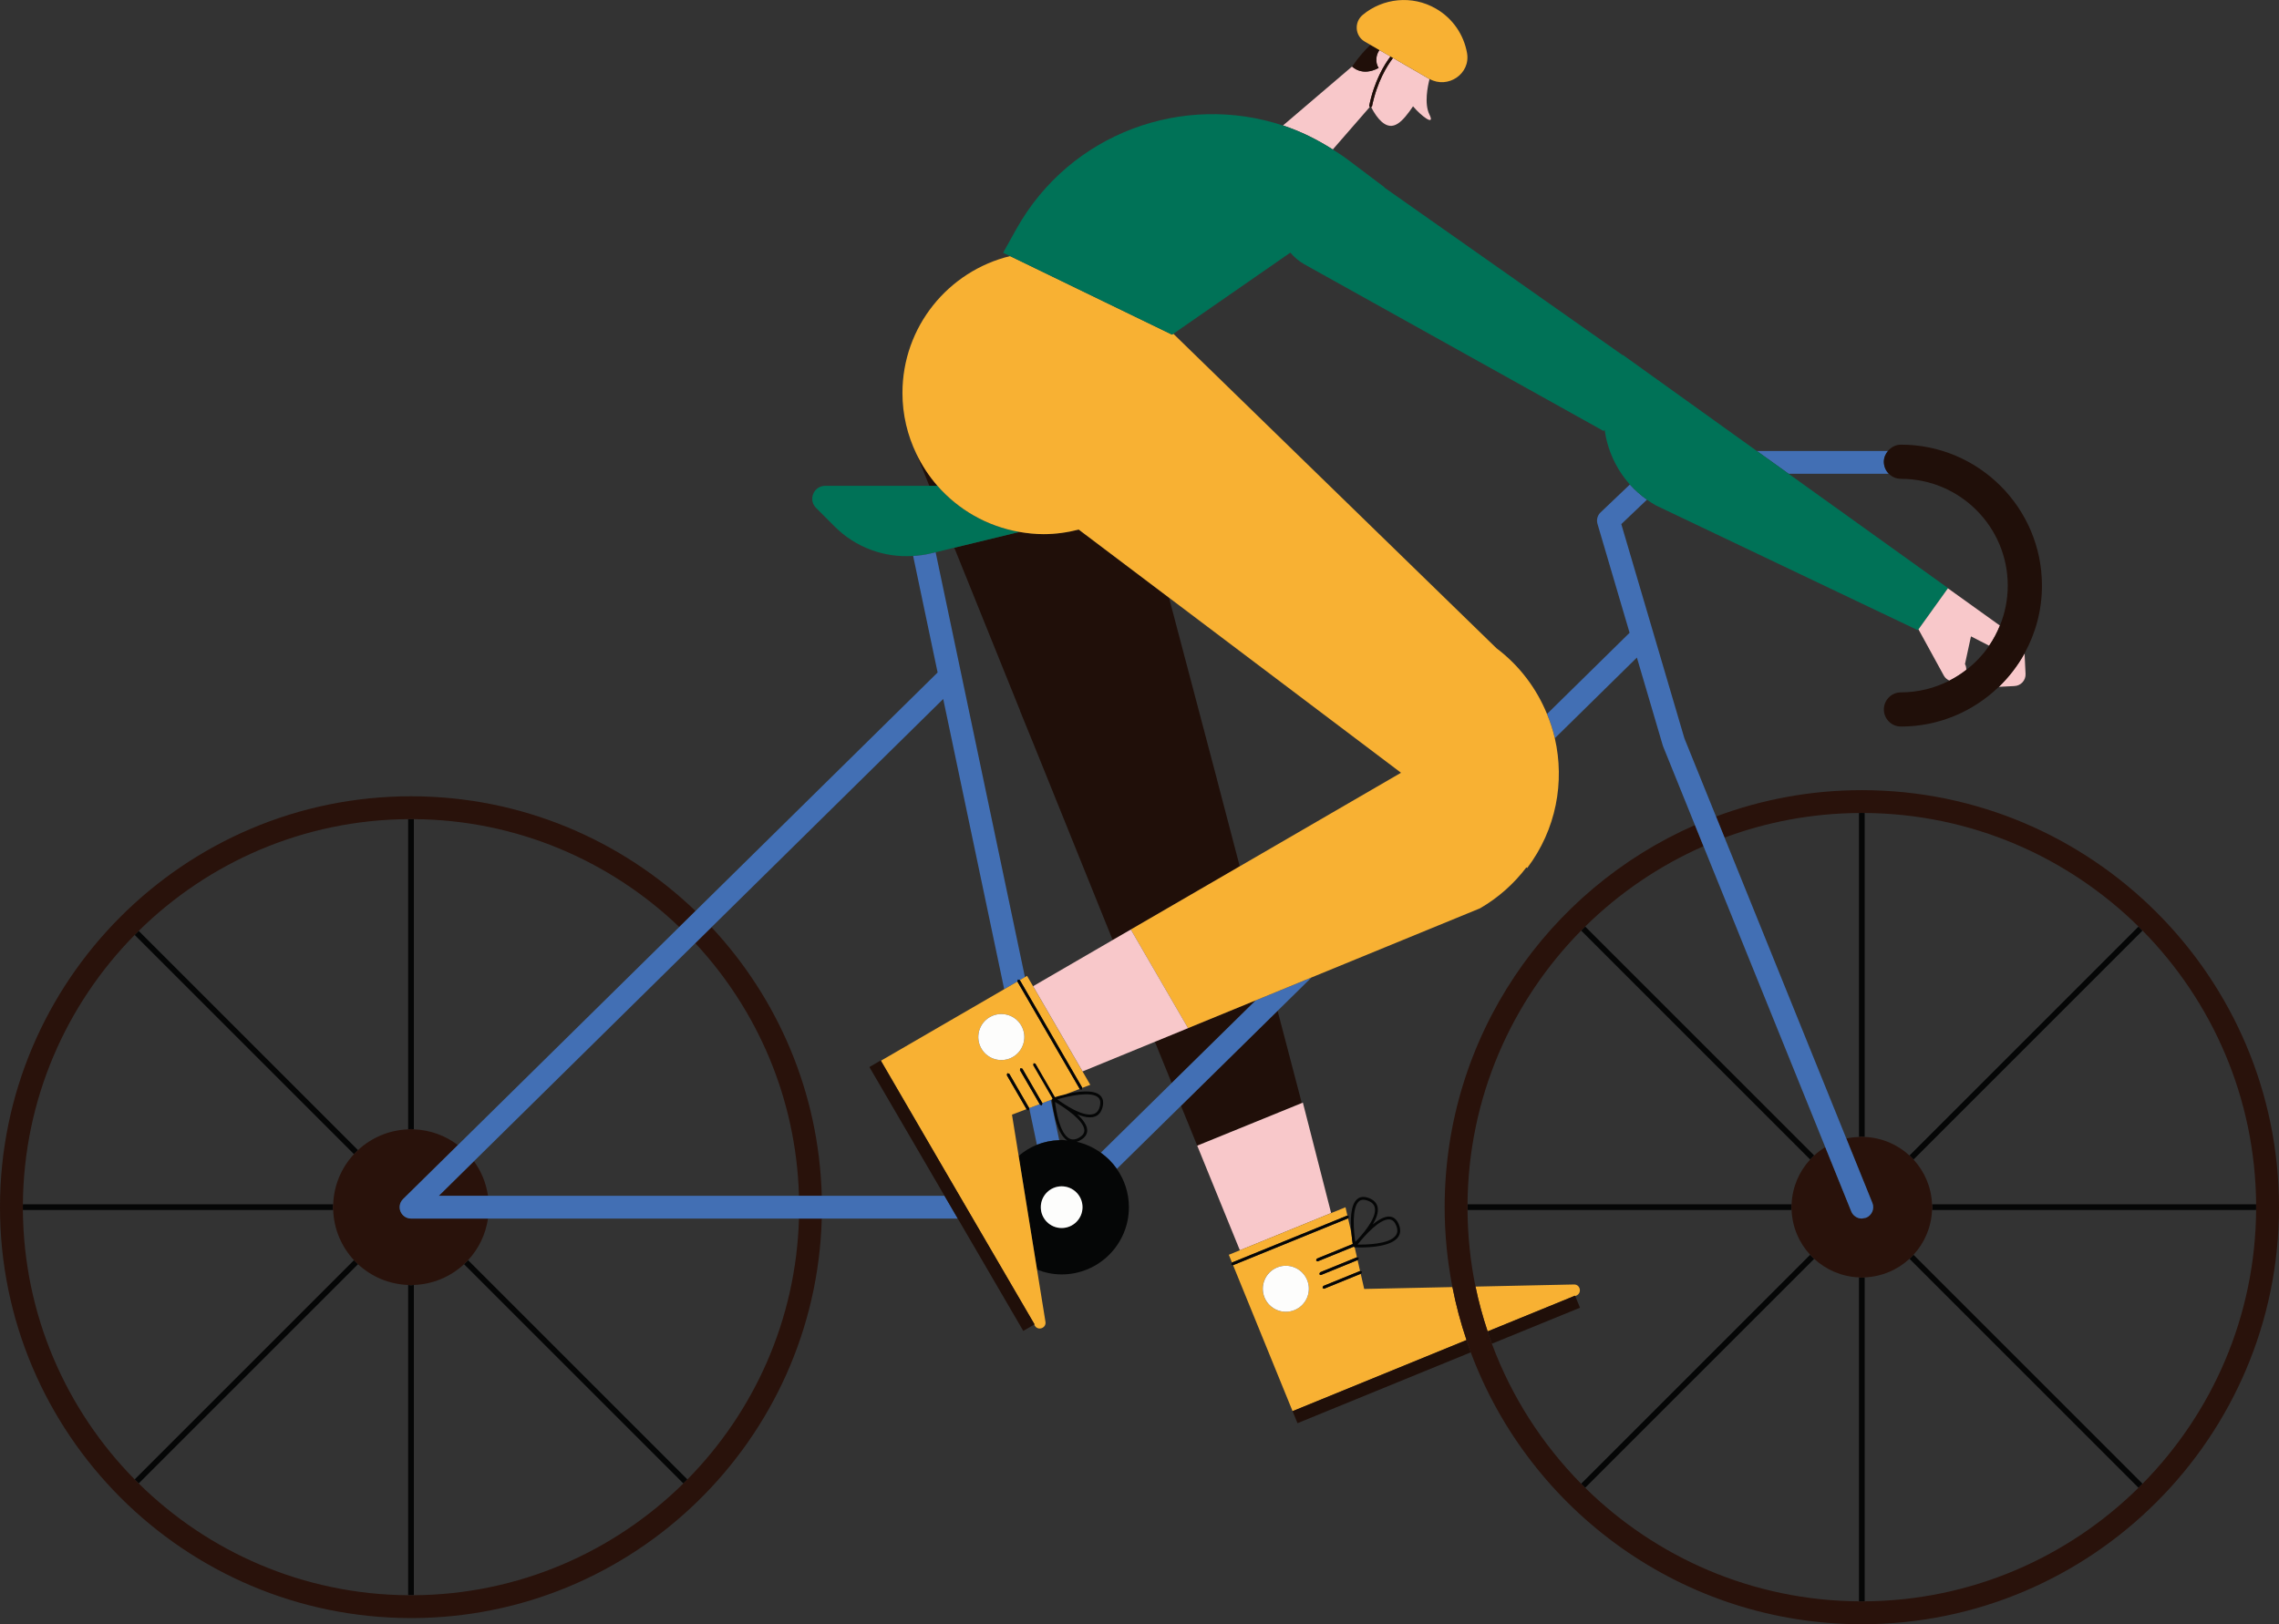 <svg id="_Слой_2" xmlns="http://www.w3.org/2000/svg" width="1080" height="769.92" viewBox="0 0 1080 769.92"><rect x="0" y="0" width="1080" height="769.92" fill="#333333" stroke="none"/><g id="Sports03_497952642"><g id="Sports03_497952642-2"><path d="M434.31 215.2l6.09 15.09h3.85c-3.97-4.53-7.31-9.6-9.94-15.09z" fill="#200f09"/><path d="M483.37 336.94l7.39 18.13 36.53 90.53 8.59-4.98h0s51.63-29.95 51.63-29.95l-10.73-40.94c-.05-.18-.07-.35-.12-.53l-22.67-85.86-42.8-32.3c-5.33 1.36-10.88 2.17-16.63 2.17-3.92.0-7.73-.41-11.46-1.05l-30.86 7.48 31.19 77.29s-.04.01-.06.02z" fill="#200f09"/><path d="M605.45 479.15 559.66 524.19 567.36 543.08 616.91 522.89 605.45 479.15z" fill="#200f09"/><path d="M595.07 474.21 547.29 493.83 555.25 513.37 595.07 474.21z" fill="#200f09"/><path d="M630.82 575.04 617.42 522.68 616.91 522.89 567.36 543.08v0L587.56 592.67 630.82 575.04z" fill="#f8c8ca"/><path d="M638.41 576.24 638.54 576.29 637.62 572.27 630.82 575.04 587.56 592.67 582.32 594.8 583.82 598.48 638.41 576.24z" fill="#f8b133"/><path d="M688.3 610.11l-41.82.89-1.64-7.18-17.24 7.02-.25.05-.63-.42.37-.88 17.44-7.1-1.18-5.17-17.27 7.04-.25.05-.63-.42.37-.88 17.48-7.13-1.08-4.71-.46-.31-16.96 6.91-.26.05-.62-.42.37-.88 17.02-6.93c-.14-.84-.44-2.76-.67-5.32l-1.56-6.84-54.49 22.2h0s11.87 29.13 11.87 29.13h0l16.33 40.07 82.44-33.71c-2.75-8.15-5-16.53-6.67-25.12zm-83.08-9.3c5.58-2.28 11.95.41 14.22 5.99 2.27 5.58-.41 11.95-5.99 14.22-5.58 2.27-11.95-.41-14.22-5.99-2.27-5.58.41-11.95 5.99-14.22z" fill="#f8b133"/><path d="M746.48 614.36l.5-.21c2.81-1.15 1.95-5.34-1.09-5.27l-46.66 1c1.49 7.25 3.45 14.33 5.75 21.25l41.43-16.94.07.17z" fill="#f8b133"/><path d="M613.46 621.02c5.58-2.28 8.26-8.64 5.99-14.22-2.28-5.58-8.64-8.26-14.22-5.99-5.58 2.28-8.26 8.64-5.99 14.22 2.28 5.58 8.64 8.26 14.22 5.99z" fill="#fdfdfc"/><path d="M638.82 577.53 638.92 577.49 639.29 576.61 638.54 576.29 638.41 576.24 583.82 598.48v0L583.45 599.36 584.07 599.78 584.33 599.73v0L638.82 577.53z" fill="#050606"/><path d="M643.96 596.33 643.08 595.96 643.04 595.98 625.56 603.1 625.19 603.99 625.82 604.4 626.07 604.36 643.35 597.31 643.59 597.21 643.96 596.33z" fill="#050606"/><path d="M645.49 602.83 644.61 602.46 644.53 602.49 627.09 609.59 626.72 610.47 627.34 610.89 627.6 610.84 644.83 603.82 645.12 603.7 645.49 602.83z" fill="#050606"/><path d="M644.77 591.33c4.88.0 14.66-.56 17.77-4.9 1.19-1.65 1.31-3.67.37-5.99-.91-2.24-2.31-3.5-4.16-3.73-2.47-.29-5.44 1.43-8.21 3.73 1.65-2.79 2.79-5.71 2.31-8.14-.4-2.01-1.78-3.48-4.12-4.37-2.26-.87-4.13-.71-5.56.48-3.29 2.73-3.27 10.47-2.78 15.96.23 2.56.53 4.49.67 5.32l-17.02 6.93-.37.88.62.42.26-.05 16.96-6.91.46.31h0c.16.01 1.23.07 2.8.07zm16.89-10.38c.77 1.88.7 3.41-.21 4.69-3.05 4.27-14.3 4.39-18.11 4.32 3.34-4.28 10.68-12.46 15.24-11.91 1.35.17 2.35 1.11 3.08 2.9zm-17.63-11.52c.58-.48 1.26-.72 2.06-.72.64.0 1.36.15 2.16.46 1.9.73 2.97 1.84 3.28 3.38 1.01 5.14-6.57 13.42-9.26 16.15-.83-5.37-1.72-16.37 1.77-19.27z" fill="#050606"/><path d="M746.48 614.36l-.07-.17-41.43 16.94c.65 1.95 1.3 3.91 2.01 5.83l41.76-17.07-2.27-5.53z" fill="#200f09"/><path d="M694.97 635.22l-82.44 33.71 2.34 5.7 82.13-33.59c-.72-1.92-1.37-3.87-2.03-5.83z" fill="#200f09"/><path d="M621.51 463.36l-26.44 10.85-39.82 39.16-33.59 33.04c2.94 2.12 5.53 4.69 7.6 7.67l30.4-29.89 45.79-45.04 16.06-15.79z" fill="#426fb4"/><path d="M493.97 522.9l.02.04-.24.92-.34.09-.58-.34-.13-.23-4.96 1.89.04.07-.02.08 3.62 17.23c3.29-1.31 6.85-2.04 10.58-2.18l-4.01-19.09-3.98 1.51z" fill="#426fb4"/><path d="M443.4 261.78l8.85-2.15 30.86-7.48c-15.4-2.67-28.98-10.58-38.85-21.86h-53.19c-5.47.0-8.21 6.61-4.34 10.48l8.9 8.9c9.87 9.87 23.43 14.77 37.1 13.87 2.73-.18 5.46-.51 8.16-1.16l2.5-.61z" fill="#007257"/><path d="M194.78 535.21c.46.0.89.12 1.35.14v-147.07c-.45.0-.9-.03-1.35-.03s-.9.03-1.35.03v147.07c.46-.02.89-.14 1.35-.14z" fill="#050606"/><path d="M169.66 545.19l-103.93-103.92c-.64.63-1.27 1.27-1.91 1.91l103.93 103.93c.62-.66 1.25-1.3 1.91-1.91z" fill="#050606"/><path d="M157.77 572.23c0-.46.12-.89.14-1.35H10.84c0 .45-.03.9-.03 1.35s.03.9.03 1.35H157.9c-.02-.46-.14-.88-.14-1.35z" fill="#050606"/><path d="M167.75 597.36l-103.93 103.93c.63.64 1.27 1.28 1.91 1.91l103.93-103.93c-.66-.62-1.3-1.25-1.91-1.91z" fill="#050606"/><path d="M194.78 609.25c-.46.0-.89-.12-1.35-.14v147.07c.45.0.9.03 1.35.03s.9-.03 1.35-.03v-147.07c-.46.02-.89.14-1.35.14z" fill="#050606"/><path d="M219.91 599.27l103.93 103.93c.64-.63 1.28-1.27 1.91-1.91l-103.93-103.93c-.62.66-1.25 1.29-1.91 1.91z" fill="#050606"/><path d="M329.49 447.09c29.4 31.63 47.8 73.57 49.14 119.74h10.8c-1.35-49.11-20.94-93.73-52.26-127.31l-7.69 7.58z" fill="#29120b"/><path d="M194.78 767.02c105.59.0 191.77-84.47 194.65-189.38h-10.8c-1.4 48.1-21.3 91.62-52.88 123.66-.63.64-1.27 1.28-1.91 1.91-32.94 32.46-78 52.62-127.7 52.98-.45.0-.9.03-1.35.03s-.9-.03-1.35-.03c-49.7-.36-94.77-20.52-127.7-52.98-.64-.63-1.28-1.27-1.91-1.91-32.46-32.94-52.62-78.01-52.98-127.71.0-.45-.03-.89-.03-1.35s.03-.9.03-1.35c.36-49.7 20.52-94.77 52.98-127.71.63-.64 1.27-1.28 1.91-1.91 32.94-32.46 78-52.62 127.71-52.98.45.0.9-.03 1.35-.03s.9.03 1.35.03c48.74.35 93 19.77 125.76 51.13l7.69-7.58c-35.02-33.64-82.52-54.38-134.81-54.38C87.38 377.45.0 464.83.0 572.23s87.38 194.78 194.78 194.78z" fill="#29120b"/><path d="M207.97 566.83h23.29c-.9-6.07-3.2-11.64-6.67-16.38l-16.62 16.38z" fill="#29120b"/><path d="M194.78 535.21c-.46.0-.89.12-1.35.14-9.19.34-17.48 3.99-23.78 9.84-.66.62-1.29 1.25-1.91 1.91-5.85 6.29-9.5 14.59-9.84 23.78-.02.46-.14.89-.14 1.35s.12.89.14 1.35c.34 9.19 3.99 17.49 9.84 23.78.62.66 1.25 1.29 1.91 1.91 6.29 5.85 14.59 9.5 23.78 9.84.46.02.89.14 1.35.14s.89-.12 1.35-.14c9.19-.34 17.48-3.99 23.78-9.84.66-.62 1.3-1.25 1.91-1.91 4.98-5.35 8.32-12.15 9.43-19.73h-36.48c-2.19.0-4.16-1.32-5-3.35-.83-2.03-.35-4.36 1.21-5.9l25.99-25.61c-5.86-4.42-13.01-7.14-20.85-7.43-.46-.02-.89-.14-1.35-.14z" fill="#29120b"/><path d="M216.99 542.78 191 568.39c-1.57 1.54-2.04 3.87-1.21 5.9.83 2.03 2.81 3.35 5 3.35H453.88l-6.3-10.8H207.97l16.62-16.38 104.9-103.36 7.69-7.58 109.8-108.18 28.9 137.56 6.25-3.63h0s.24-.93.24-.93l.92.25h0s2.42-1.4 2.42-1.4l-42.32-201.41-2.5.61c-2.71.66-5.44.98-8.16 1.16l11.6 55.23-114.75 113.06-7.69 7.58-104.91 103.37z" fill="#426fb4"/><path d="M882.31 538.81c.46.0.89.12 1.35.14v-153.57c-.45.0-.9-.03-1.35-.03s-.9.03-1.35.03v153.57c.46-.02.89-.14 1.35-.14z" fill="#050606"/><path d="M859.73 547.74l-108.53-108.53c-.64.63-1.28 1.27-1.91 1.91l108.53 108.53c.61-.67 1.25-1.3 1.91-1.91z" fill="#050606"/><path d="M848.89 572.23c0-.46.12-.89.14-1.35h-153.58c0 .45-.03.9-.03 1.35s.03.9.03 1.35h153.57c-.02-.46-.14-.88-.14-1.35z" fill="#050606"/><path d="M857.81 594.81l-108.53 108.53c.63.64 1.27 1.28 1.91 1.91l108.53-108.52c-.67-.61-1.3-1.25-1.91-1.91z" fill="#050606"/><path d="M882.31 605.65c-.46.0-.89-.12-1.35-.14v153.57c.45.0.9.03 1.35.03s.9-.03 1.35-.03V605.51c-.46.02-.89.14-1.35.14z" fill="#050606"/><path d="M904.89 596.72l108.53 108.53c.64-.63 1.28-1.27 1.91-1.91l-108.53-108.53c-.61.67-1.25 1.3-1.91 1.91z" fill="#050606"/><path d="M915.72 572.23c0 .46-.12.89-.14 1.35h153.57c0-.45.03-.89.03-1.35s-.03-.9-.03-1.35H915.57c.02.46.14.89.14 1.35z" fill="#050606"/><path d="M906.8 549.65l108.53-108.53c-.63-.64-1.27-1.28-1.91-1.91L904.89 547.74c.67.61 1.3 1.25 1.91 1.91z" fill="#050606"/><path d="M880.96 385.38c.45.0.9-.03 1.35-.03s.9.03 1.35.03c50.5.36 96.29 20.85 129.76 53.83.64.63 1.28 1.27 1.91 1.91 32.99 33.46 53.47 79.26 53.83 129.76.0.45.03.9.03 1.35s-.03.9-.03 1.35c-.36 50.51-20.85 96.3-53.83 129.76-.63.64-1.27 1.28-1.91 1.91-33.46 32.99-79.26 53.47-129.76 53.83-.45.0-.9.03-1.35.03s-.9-.03-1.35-.03c-50.51-.36-96.3-20.85-129.76-53.83-.64-.63-1.28-1.27-1.91-1.91-18.45-18.72-33-41.28-42.3-66.38-.71-1.92-1.36-3.88-2.01-5.83-2.3-6.92-4.26-14-5.75-21.25-2.41-11.74-3.69-23.88-3.78-36.29.0-.45-.03-.89-.03-1.35s.03-.9.03-1.35c.36-50.51 20.85-96.3 53.83-129.76.63-.64 1.27-1.28 1.91-1.91 16.11-15.88 35.09-28.85 56.07-38.08l-4.05-10.02c-69.74 30.57-118.6 100.24-118.6 181.13.0 12.95 1.29 25.61 3.68 37.87 1.67 8.59 3.92 16.96 6.67 25.12.66 1.95 1.31 3.9 2.03 5.83 28.01 75.18 100.5 128.87 185.32 128.87 109 0 197.69-88.68 197.69-197.69s-88.69-197.69-197.69-197.69c-24.3.0-47.57 4.43-69.09 12.48l4.05 10.01c19.87-7.4 41.32-11.5 63.69-11.66z" fill="#29120b"/><path d="M857.81 549.65c-5.2 5.64-8.45 13.04-8.79 21.23-.02.46-.14.89-.14 1.35s.12.89.14 1.35c.33 8.19 3.59 15.59 8.79 21.23.61.67 1.25 1.3 1.91 1.91 5.64 5.2 13.04 8.46 21.23 8.79.46.02.89.14 1.35.14s.89-.12 1.35-.14c8.19-.33 15.59-3.59 21.23-8.79.67-.61 1.3-1.25 1.91-1.91 5.2-5.64 8.45-13.04 8.79-21.23.02-.46.14-.88.14-1.35s-.12-.89-.14-1.35c-.33-8.2-3.59-15.59-8.79-21.23-.61-.67-1.25-1.3-1.91-1.91-5.64-5.2-13.04-8.45-21.23-8.79-.46-.02-.89-.14-1.35-.14s-.89.12-1.35.14c-2.05.08-4.05.3-5.99.73l12.35 30.53c1.12 2.77-.22 5.91-2.98 7.04l-2.02.39c-2.13.0-4.16-1.28-5.01-3.38l-12.32-30.47c-1.88 1.15-3.64 2.46-5.25 3.95-.67.61-1.3 1.25-1.91 1.91z" fill="#29120b"/><path d="M772.39 229.66l-13.9 13.24c-1.46 1.39-2.03 3.49-1.45 5.44l15.21 51.62-39.12 38.47c1.53 3.75 2.81 7.58 3.71 11.5l38.87-38.23 12.25 41.61.17.5 15.08 37.29 4.05 10.02 57.71 142.66 12.32 30.47c.85 2.1 2.88 3.38 5.01 3.38l2.02-.39c2.77-1.12 4.1-4.27 2.98-7.04l-12.35-30.53-57.7-142.64-4.05-10.01-14.97-37.01-29.91-101.56 12.16-11.59c-3.01-2.14-5.73-4.55-8.1-7.2z" fill="#426fb4"/><path d="M895.1 224.59c-1.45-1.47-2.36-3.48-2.36-5.71.0-1.96.78-3.69 1.94-5.09h-62.1l15.06 10.8h47.45z" fill="#426fb4"/><path d="M483.1 252.15c3.73.65 7.55 1.05 11.46 1.05 5.75.0 11.3-.8 16.63-2.17l42.8 32.3 109.94 82.98-76.43 44.35-51.63 29.96 27.13 46.75-50 20.52-23.45-40.4-2.84-4.89-1.02.59-2.42 1.4 29.58 50.99-.03.13 3.86-1.47-3.68-6.35 34.27-14.07 47.78-19.61 26.44-10.85 79.89-32.79c8.81-5.11 16.17-11.77 21.96-19.41l.4.3c13.79-18.27 17.84-40.83 13.08-61.52-.9-3.92-2.18-7.76-3.71-11.5-4.89-11.95-12.88-22.81-23.93-31.15l-153.15-149.09-.6.41-76.74-37.22c-29.27 7.13-51.02 33.45-51.02 64.92.0 10.36 2.42 20.13 6.63 28.88 2.64 5.49 5.98 10.55 9.94 15.09 9.87 11.28 23.44 19.19 38.85 21.86z" fill="#f8b133"/><path d="M677.2 37.35l-17.07-9.88c-2.8 3.7-7.59 11.33-9.96 22.98l-.4.32c1.51 2.96 3.27 5.45 5.04 6.99 5.4 4.7 9.73.11 14.82-7.36 3.84 4.59 10.66 9.72 7.77 3.89-2.55-5.16-.82-13.47.05-16.84-.08-.05-.17-.05-.26-.1z" fill="#f8c8ca"/><path d="M649.18 50.69l-.33-.51c2.42-11.87 7.18-19.56 10.09-23.41l-5.23-3.03c-.73.94-1.27 2.25-1.44 3.75-.21 1.9.25 3.57 1.06 4.69-7.95 4.32-12.58-.65-12.58-.66l-32.73 27.94c8.15 2.71 16.04 6.57 23.59 11.39l17.56-20.18z" fill="#f8c8ca"/><path d="M653.34 32.19c-.81-1.13-1.27-2.79-1.06-4.69.17-1.5.71-2.81 1.44-3.75l-4.29-2.48c-2.72 2.54-5.63 5.84-8.67 10.27h0s4.63 4.98 12.58.66z" fill="#200f09"/><path d="M555.45 158.62l.6-.41 55.42-38.45c1.87 2.12 4.01 4.05 6.64 5.52l141.84 79.04.45-.64c1.34 9.53 5.4 18.64 12 26 2.38 2.65 5.09 5.06 8.1 7.2 1.34.95 2.73 1.86 4.2 2.7l124.17 59.17.29-.4 13.95-19.46.07-.1-75.53-54.18-15.06-10.8-63.51-45.55s-.05.08-.08.12l-113-79.51.12-.08-17.58-13.25c-2.25-1.69-4.59-3.15-6.92-4.64-7.55-4.83-15.44-8.68-23.59-11.39-46.96-15.62-100.84 3.23-126.46 49.18l-6.2 11.13 3.35 1.62 76.74 37.22z" fill="#007257"/><path d="M521.66 546.41c-3.38-2.43-7.23-4.22-11.42-5.18.61-.18 1.22-.45 1.86-.82 2.1-1.21 3.15-2.77 3.12-4.63-.04-2.48-2.11-5.16-4.74-7.57 2.07.86 4.16 1.46 6.02 1.46.81.0 1.57-.11 2.27-.35 1.93-.66 3.19-2.24 3.76-4.68.55-2.36.13-4.19-1.24-5.44-3.15-2.88-10.82-1.79-16.19-.54-2.5.58-4.36 1.14-5.17 1.4l-9.22-15.9-.92-.24-.25.92 9.19 15.84-.24.49h0c.05.67 1.36 15.82 7.34 19.46-.91-.08-1.79-.27-2.72-.27-.39.0-.76.1-1.15.12-3.73.14-7.29.87-10.58 2.18-3.19 1.27-6.06 3.09-8.65 5.26l8.71 53.91c3.62 1.43 7.54 2.28 11.67 2.28 17.6.0 31.87-14.27 31.87-31.87.0-6.76-2.13-13-5.72-18.15-2.07-2.98-4.66-5.55-7.6-7.67zm-1.27-26.21c1 .91 1.27 2.26.84 4.14-.46 1.98-1.41 3.2-2.89 3.71-4.97 1.72-14.2-4.65-17.28-6.93 5.2-1.56 15.97-3.98 19.32-.92zm-20.42 2.15c4.71 2.72 13.84 8.92 13.9 13.45.02 1.35-.78 2.48-2.44 3.45-1.76 1.01-3.29 1.16-4.68.44-4.64-2.43-6.33-13.53-6.78-17.34zm13.02 49.88c0 5.46-4.43 9.88-9.89 9.88s-9.88-4.42-9.88-9.88 4.42-9.89 9.88-9.89 9.89 4.42 9.89 9.89z" fill="#050606"/><path d="M503.11 562.35c-5.46.0-9.88 4.42-9.88 9.89s4.42 9.88 9.88 9.88 9.89-4.42 9.89-9.88-4.43-9.89-9.89-9.89z" fill="#fdfdfc"/><path d="M527.29 445.6 489.57 467.49 513.02 507.89 563.02 487.37 535.89 440.62H535.88L527.29 445.6z" fill="#f8c8ca"/><path d="M482.73 547.92l-3.16-19.54 6.89-2.62-9.34-16.1.24-.92.92.25 9.45 16.29 4.96-1.89-9.36-16.13.25-.92.92.25 9.47 16.32 3.98-1.51.55-.21.24-.49-9.19-15.84.25-.92.92.24 9.22 15.9c.81-.26 2.67-.82 5.17-1.4l6.56-2.5-29.53-50.89-6.25 3.63-20.96 12.16h0l-9.29 5.39-15.04 8.73h0s-13.1 7.6-13.1 7.6l26.95 46.44 45.81 78.58-.16.09.27.47c1.52 2.63 5.56 1.19 5.07-1.81l-3.99-24.71-8.71-53.91zM480 501.03c-5.21 3.02-11.89 1.25-14.92-3.96-3.03-5.21-1.25-11.89 3.96-14.92 5.21-3.03 11.89-1.25 14.92 3.96 3.03 5.21 1.25 11.89-3.96 14.92z" fill="#f8b133"/><path d="M469.04 482.15c-5.21 3.02-6.98 9.7-3.96 14.92 3.02 5.21 9.7 6.98 14.92 3.96 5.21-3.02 6.98-9.7 3.96-14.92-3.03-5.21-9.7-6.99-14.92-3.96z" fill="#fdfdfc"/><path d="M511.66 516.16 511.71 516.26 512.3 516.59 512.64 516.5 512.84 515.71 512.88 515.58 483.3 464.59H483.29L482.37 464.34 482.13 465.26V465.27L511.66 516.16z" fill="#050606"/><path d="M493.41 523.95 493.75 523.86 493.99 522.94 493.97 522.9 484.5 506.58 483.57 506.33 483.33 507.25 492.69 523.38 492.82 523.61 493.41 523.95z" fill="#050606"/><path d="M487.19 526.36 487.53 526.27 487.75 525.42 487.77 525.34 487.73 525.27 478.28 508.98 477.36 508.74 477.12 509.66 486.46 525.76 486.61 526.02 487.19 526.36z" fill="#050606"/><path d="M444.44 549.21 417.32 502.7 412 505.81 447.58 566.83 453.88 577.63 484.92 630.89 490.09 627.88 490.25 627.79 444.44 549.21z" fill="#200f09"/><path d="M931.19 314.77l2.84-13.11 8.61 4.42c2.03-2.97 3.73-6.17 5.1-9.54l-24.64-17.67-13.95 19.46 12.02 21.94c.61 1.12 1.59 1.87 2.67 2.36 2.82-1.45 5.48-3.15 7.97-5.08.0-.94-.13-1.89-.62-2.77z" fill="#f8c8ca"/><path d="M947.23 325.58l7.3-.37s.05-.02.07-.02c.03.0.05.01.08.01 3.03-.15 5.37-2.74 5.22-5.77l-.48-9.73c-3.25 5.9-7.37 11.23-12.18 15.87z" fill="#f8c8ca"/><path d="M895.1 224.59c1.47 1.48 3.5 2.39 5.74 2.39 27.91.0 50.62 22.7 50.62 50.61.0 6.7-1.34 13.09-3.71 18.95-1.37 3.37-3.07 6.57-5.1 9.54-2.99 4.37-6.66 8.22-10.83 11.46-2.49 1.93-5.15 3.64-7.97 5.08-6.91 3.54-14.72 5.58-23 5.58-4.48.0-8.1 3.63-8.1 8.1s3.62 8.1 8.1 8.1c18.02.0 34.36-7.2 46.39-18.83 4.8-4.64 8.93-9.98 12.18-15.87 5.25-9.54 8.25-20.47 8.25-32.11.0-36.84-29.98-66.81-66.82-66.81-2.51.0-4.67 1.21-6.16 3.01-1.16 1.4-1.94 3.13-1.94 5.09.0 2.23.9 4.25 2.36 5.71z" fill="#200f09"/><path d="M660.14 27.47l-1.2-.69c-2.91 3.84-7.67 11.54-10.09 23.41l.33.51.19.29h.13s.27-.21.27-.21l.4-.32c2.38-11.65 7.16-19.28 9.96-22.98z" fill="#200f09"/><path d="M653.71 23.75l5.23 3.03 1.2.69 17.07 9.88c.08.05.17.06.26.1 8.7 4.79 19.49-2.45 17.75-12.3-1.51-8.53-6.63-16.36-14.72-21.04-11.36-6.58-25.2-4.99-34.73 2.95-4.14 3.46-3.69 9.95.98 12.66l2.68 1.55 4.29 2.48z" fill="#f8b133"/></g></g></svg>